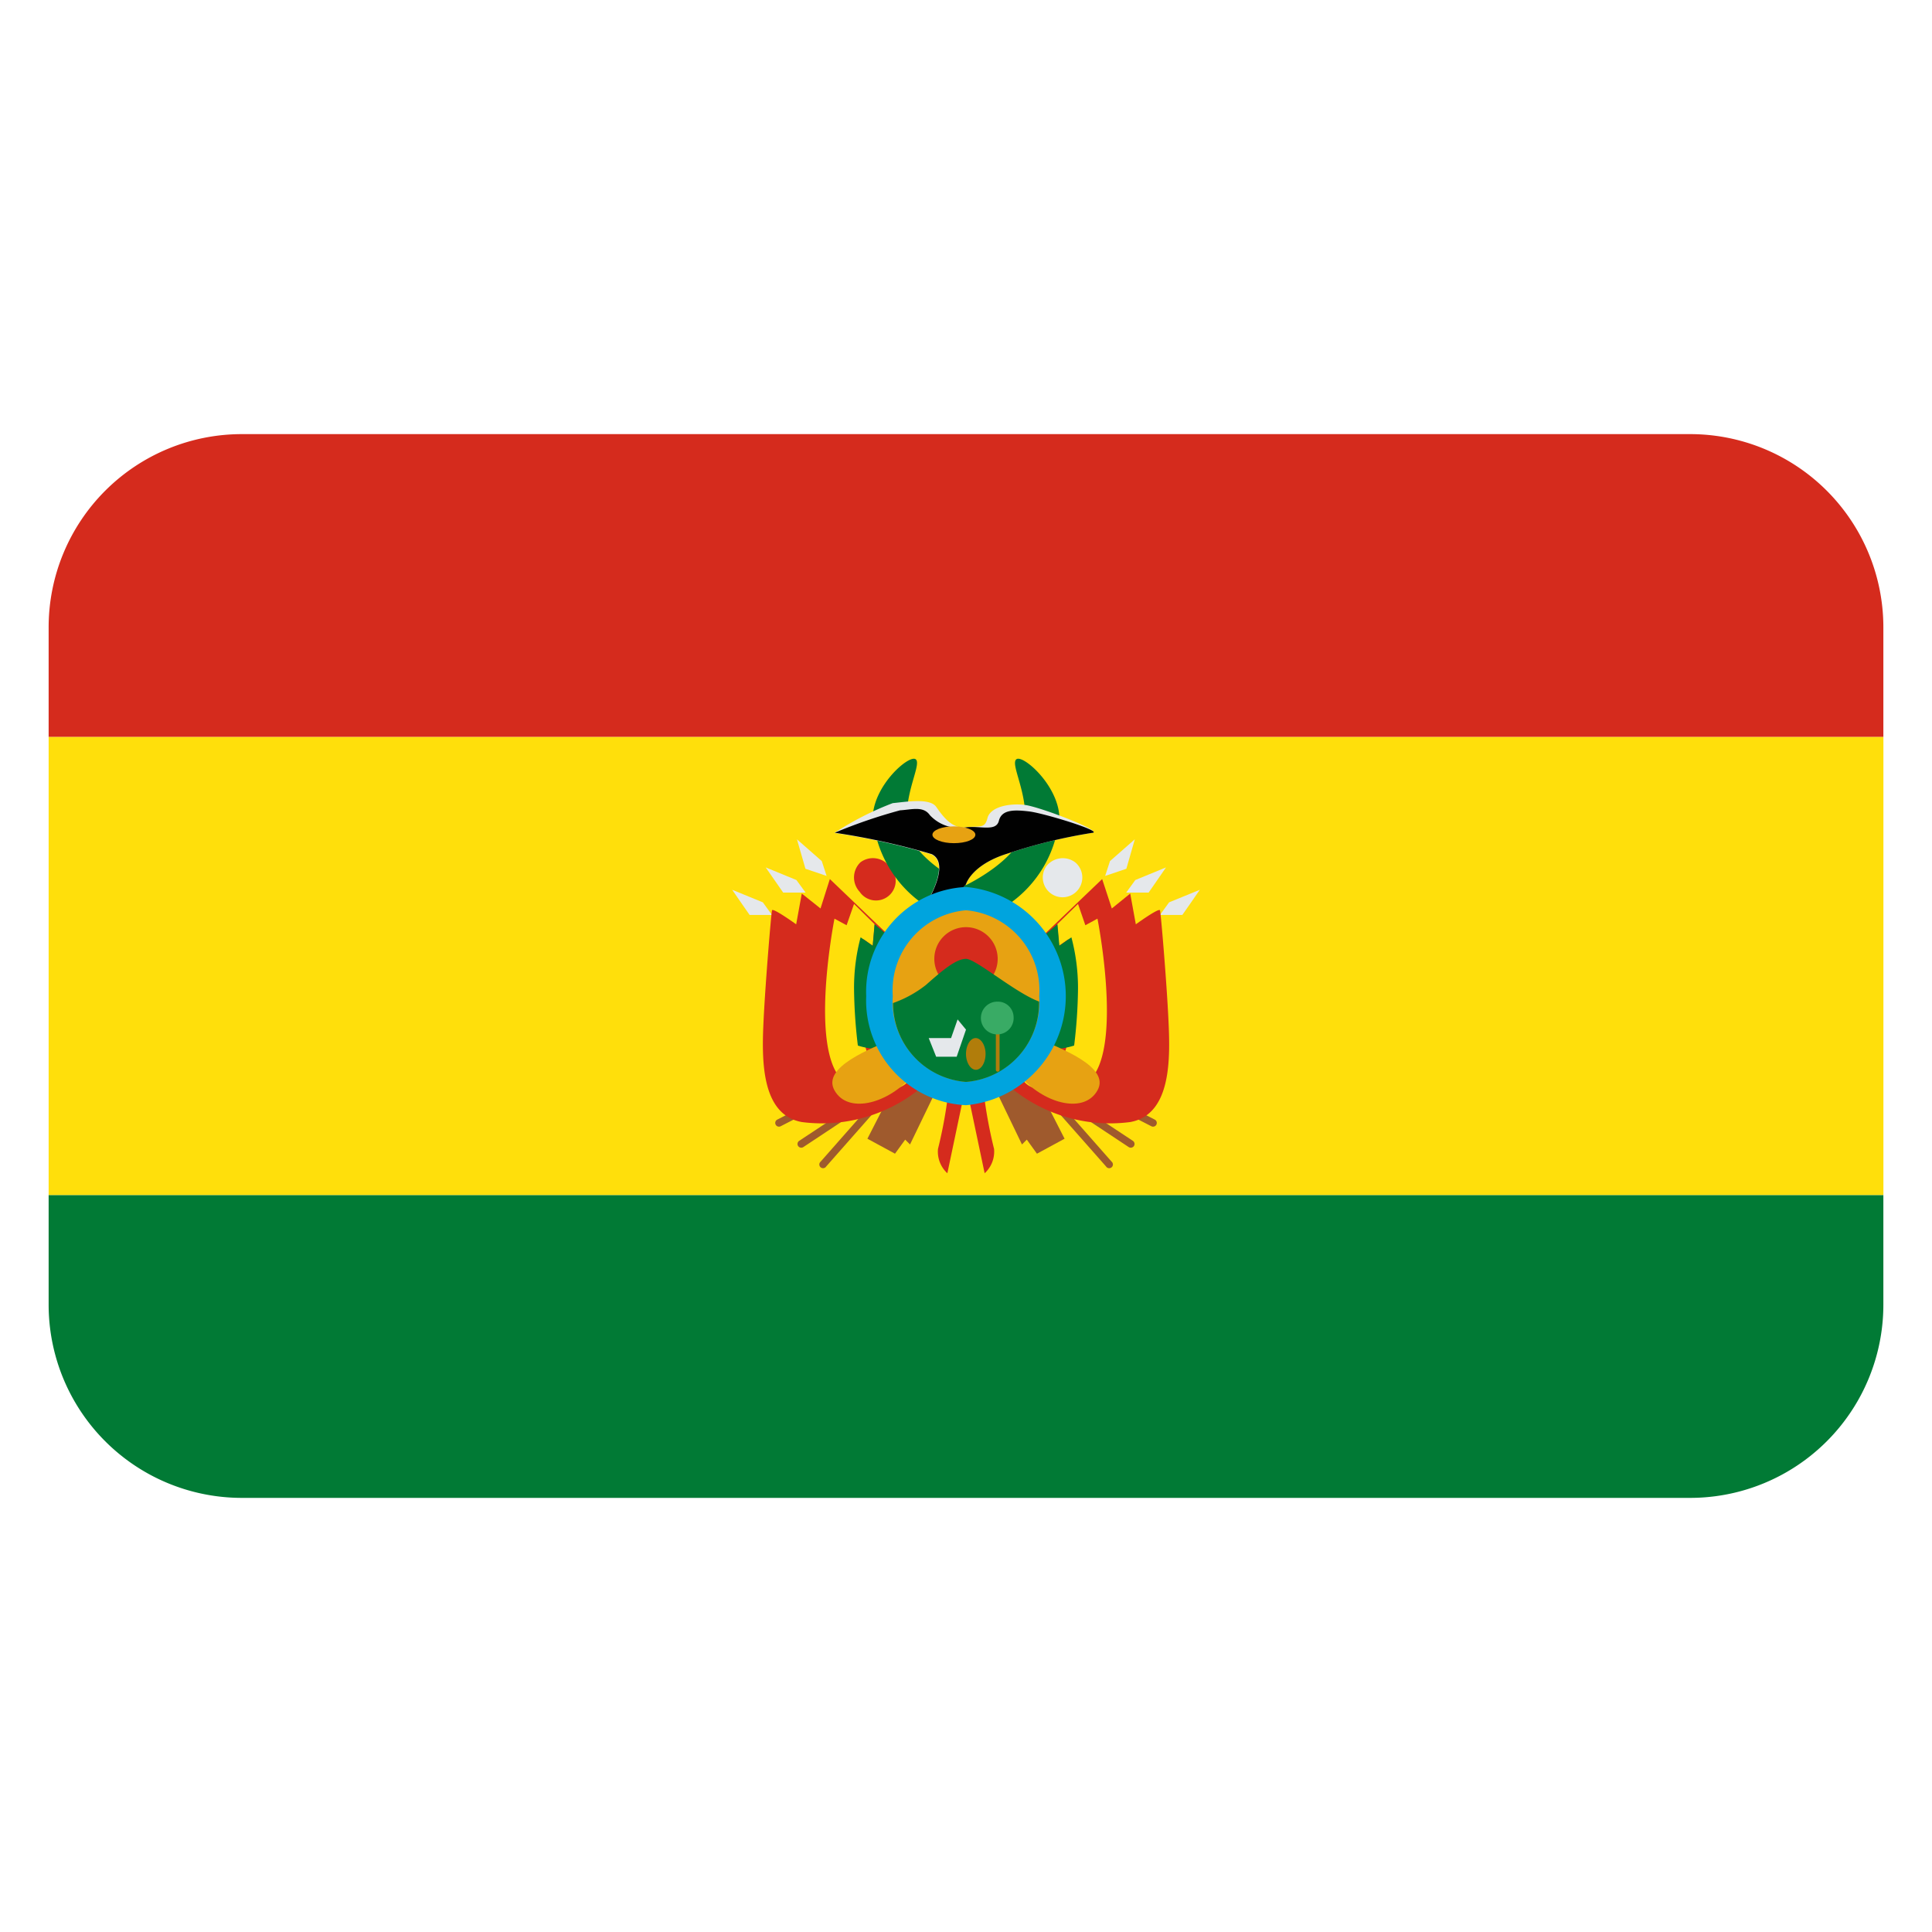 <svg id="Layer_1" data-name="Layer 1" xmlns="http://www.w3.org/2000/svg" viewBox="0 0 40 40"><defs><style>.cls-1{fill:#d52b1d;}.cls-2{fill:#017a35;}.cls-3{fill:#ffdf0b;}.cls-4{fill:#e5e8eb;}.cls-5{fill:#9f5a2d;}.cls-6{fill:#e7a212;}.cls-7{fill:#010101;}.cls-8{fill:#00a4de;}.cls-9{fill:#b17d0b;}.cls-10{fill:#39ab65;}</style></defs><path class="cls-1" d="M38.993,12.988a4,4,0,0,0-4-4H5.007a4,4,0,0,0-4,4v2.271H38.993Z"/><path class="cls-2" d="M1.007,27.012a4,4,0,0,0,4,4H34.993a4,4,0,0,0,4-4V24.741H1.007Z"/><rect class="cls-3" x="1.007" y="15.259" width="37.987" height="9.482"/><path class="cls-4" d="M15.159,18.422c.038.058.361.521.361.521h.463l-.189-.261Zm.694-.463.362.521h.464l-.19-.26Zm.647-.582c.018.067.176.61.176.61l.438.148-.1-.307Z"/><path class="cls-5" d="M16.163,23.318a.077.077,0,0,1-.07-.138l2.339-1.2a.076.076,0,0,1,.1.032.078.078,0,0,1-.033.105Zm.468.432a.079.079,0,0,1-.107-.023.078.078,0,0,1,.022-.107l2.19-1.448a.076.076,0,0,1,.107.021.075.075,0,0,1-.022.106Z"/><path class="cls-5" d="M17.105,24.151a.077.077,0,1,1-.115-.1l1.735-1.97a.079.079,0,0,1,.11-.006.075.075,0,0,1,.006.108Z"/><path class="cls-5" d="M19.382,22.575l-.541,1.12-.1-.1-.211.291-.571-.31.71-1.389Z"/><path class="cls-1" d="M19.614,24.291,20,22.458l-.04-1.6L17.181,18.2l-.193.609L16.6,18.5l-.116.637s-.483-.348-.5-.29-.135,1.468-.174,2.26-.07,1.968.792,2.124a3.228,3.228,0,0,0,2.626-.849,3.957,3.957,0,0,1,.385.4,9.378,9.378,0,0,1-.193,1.005A.607.607,0,0,0,19.614,24.291Z"/><path class="cls-3" d="M17.682,18.715l-.154.441-.251-.136s-.64,3.225.4,3.477,1.16-.175,1.16-.175l-.5-.675-.376.173a3.747,3.747,0,0,1-.183-1.175,8.654,8.654,0,0,1,.1-1.2l.192.136.039-.445Z"/><path class="cls-2" d="M18.745,19.677l-.638-.542-.039.445-.25-.174a4.068,4.068,0,0,0-.136,1.062,10.5,10.5,0,0,0,.079,1.179s.443.153.675,0S18.745,19.677,18.745,19.677Z"/><path class="cls-6" d="M18.534,21.492c-.5.215-1.527.6-1.257,1.083s1.062.289,1.564-.253S18.534,21.492,18.534,21.492Z"/><path class="cls-4" d="M24.841,18.422c-.038.058-.362.521-.362.521h-.463l.189-.261Zm-.7-.463c-.038.058-.36.521-.36.521h-.464l.188-.26Zm-.646-.582-.175.61-.439.148.1-.307Z"/><path class="cls-5" d="M23.838,23.318a.077.077,0,0,0,.07-.138l-2.338-1.2a.077.077,0,1,0-.071.137Zm-.468.432a.079.079,0,0,0,.107-.023.078.078,0,0,0-.022-.107l-2.19-1.448a.075.075,0,0,0-.106.021.076.076,0,0,0,.021.106Z"/><path class="cls-5" d="M22.9,24.151a.077.077,0,1,0,.115-.1l-1.736-1.97a.076.076,0,0,0-.108-.006.077.077,0,0,0-.008.108Z"/><path class="cls-5" d="M20.619,22.575l.54,1.12.1-.1.21.291.572-.31-.71-1.389Z"/><path class="cls-1" d="M20.386,24.291,20,22.458l.04-1.6L22.819,18.2l.2.609L23.4,18.5l.116.637s.481-.348.5-.29.137,1.468.175,2.26.071,1.968-.792,2.124a3.226,3.226,0,0,1-2.626-.849,3.956,3.956,0,0,0-.386.4,9.7,9.7,0,0,0,.194,1.005A.607.607,0,0,1,20.386,24.291Z"/><path class="cls-3" d="M22.319,18.715l.152.441.251-.136s.641,3.225-.4,3.477-1.161-.175-1.161-.175l.5-.675.377.173a3.765,3.765,0,0,0,.182-1.175,8.654,8.654,0,0,0-.1-1.2l-.193.136-.039-.445Z"/><path class="cls-2" d="M21.256,19.677l.637-.542.04.445.249-.174a4.092,4.092,0,0,1,.137,1.062,10.369,10.369,0,0,1-.08,1.179s-.444.153-.676,0S21.256,19.677,21.256,19.677Z"/><path class="cls-6" d="M21.466,21.492c.5.215,1.527.6,1.256,1.083s-1.061.289-1.563-.253S21.466,21.492,21.466,21.492Z"/><path class="cls-1" d="M18.417,17.939a.408.408,0,1,1-.619.524.435.435,0,0,1,.017-.61A.43.43,0,0,1,18.417,17.939Z"/><path class="cls-4" d="M21.66,17.939a.409.409,0,1,0,.6-.086A.43.43,0,0,0,21.66,17.939Z"/><path class="cls-2" d="M21.044,15.719c-.137.1.251.714.173,1.39S20,18.325,20,18.325s-1.139-.54-1.217-1.216.31-1.294.174-1.39-.85.521-.887,1.177a2.438,2.438,0,0,0,1.062,1.835A5.7,5.7,0,0,0,20,19.02a5.907,5.907,0,0,0,.87-.289A2.433,2.433,0,0,0,21.933,16.9C21.893,16.24,21.178,15.621,21.044,15.719Z"/><path class="cls-4" d="M20,18.306s.115-.406.87-.637a10.88,10.88,0,0,1,1.738-.425c.271-.02-1.072-.54-1.391-.579s-.713.039-.772.271-.155.154-.444.193-.483-.232-.618-.424-.648-.1-.9-.077a6.208,6.208,0,0,0-1.207.617,14.621,14.621,0,0,1,2.009.444c.346.174.018.791-.078.966S19.783,18.6,20,18.306Z"/><path class="cls-7" d="M20,18.306s.115-.406.87-.637a10.88,10.88,0,0,1,1.738-.425c.271-.02-.984-.406-1.3-.444s-.569-.039-.627.193-.386.1-.676.135a.83.83,0,0,1-.753-.251c-.135-.193-.367-.116-.618-.1a10.778,10.778,0,0,0-1.352.464,14.71,14.71,0,0,1,2.009.443c.347.175.019.792-.077.967S19.783,18.6,20,18.306Z"/><path class="cls-8" d="M17.934,20.623A2.169,2.169,0,0,1,20,18.364a2.268,2.268,0,0,1,0,4.518A2.169,2.169,0,0,1,17.934,20.623Z"/><path class="cls-6" d="M18.484,20.623A1.663,1.663,0,0,1,20,18.846a1.663,1.663,0,0,1,1.516,1.777A1.662,1.662,0,0,1,20,22.4,1.662,1.662,0,0,1,18.484,20.623Z"/><path class="cls-1" d="M19.344,19.851a.656.656,0,1,1,.656.657A.657.657,0,0,1,19.344,19.851Z"/><path class="cls-2" d="M20,22.4a1.641,1.641,0,0,0,1.513-1.664c-.493-.182-1.31-.884-1.513-.884s-.482.232-.829.54a2.371,2.371,0,0,1-.682.375A1.638,1.638,0,0,0,20,22.4Z"/><path class="cls-6" d="M20.194,17.282c0,.1-.2.175-.444.175s-.445-.079-.445-.175.2-.173.445-.173S20.194,17.187,20.194,17.282Z"/><path class="cls-4" d="M19.228,21.492h.463l.135-.386.174.211-.193.561h-.425Z"/><path class="cls-9" d="M20.405,21.82c0,.181-.09.329-.2.329S20,22,20,21.82s.091-.328.2-.328S20.405,21.639,20.405,21.82Zm.29.329a.038.038,0,0,1-.039.039.038.038,0,0,1-.038-.039v-1a.038.038,0,0,1,.038-.039.04.04,0,0,1,.039.039Z"/><path class="cls-10" d="M20.985,21.047a.339.339,0,1,1-.338-.309A.325.325,0,0,1,20.985,21.047Z"/></svg>
